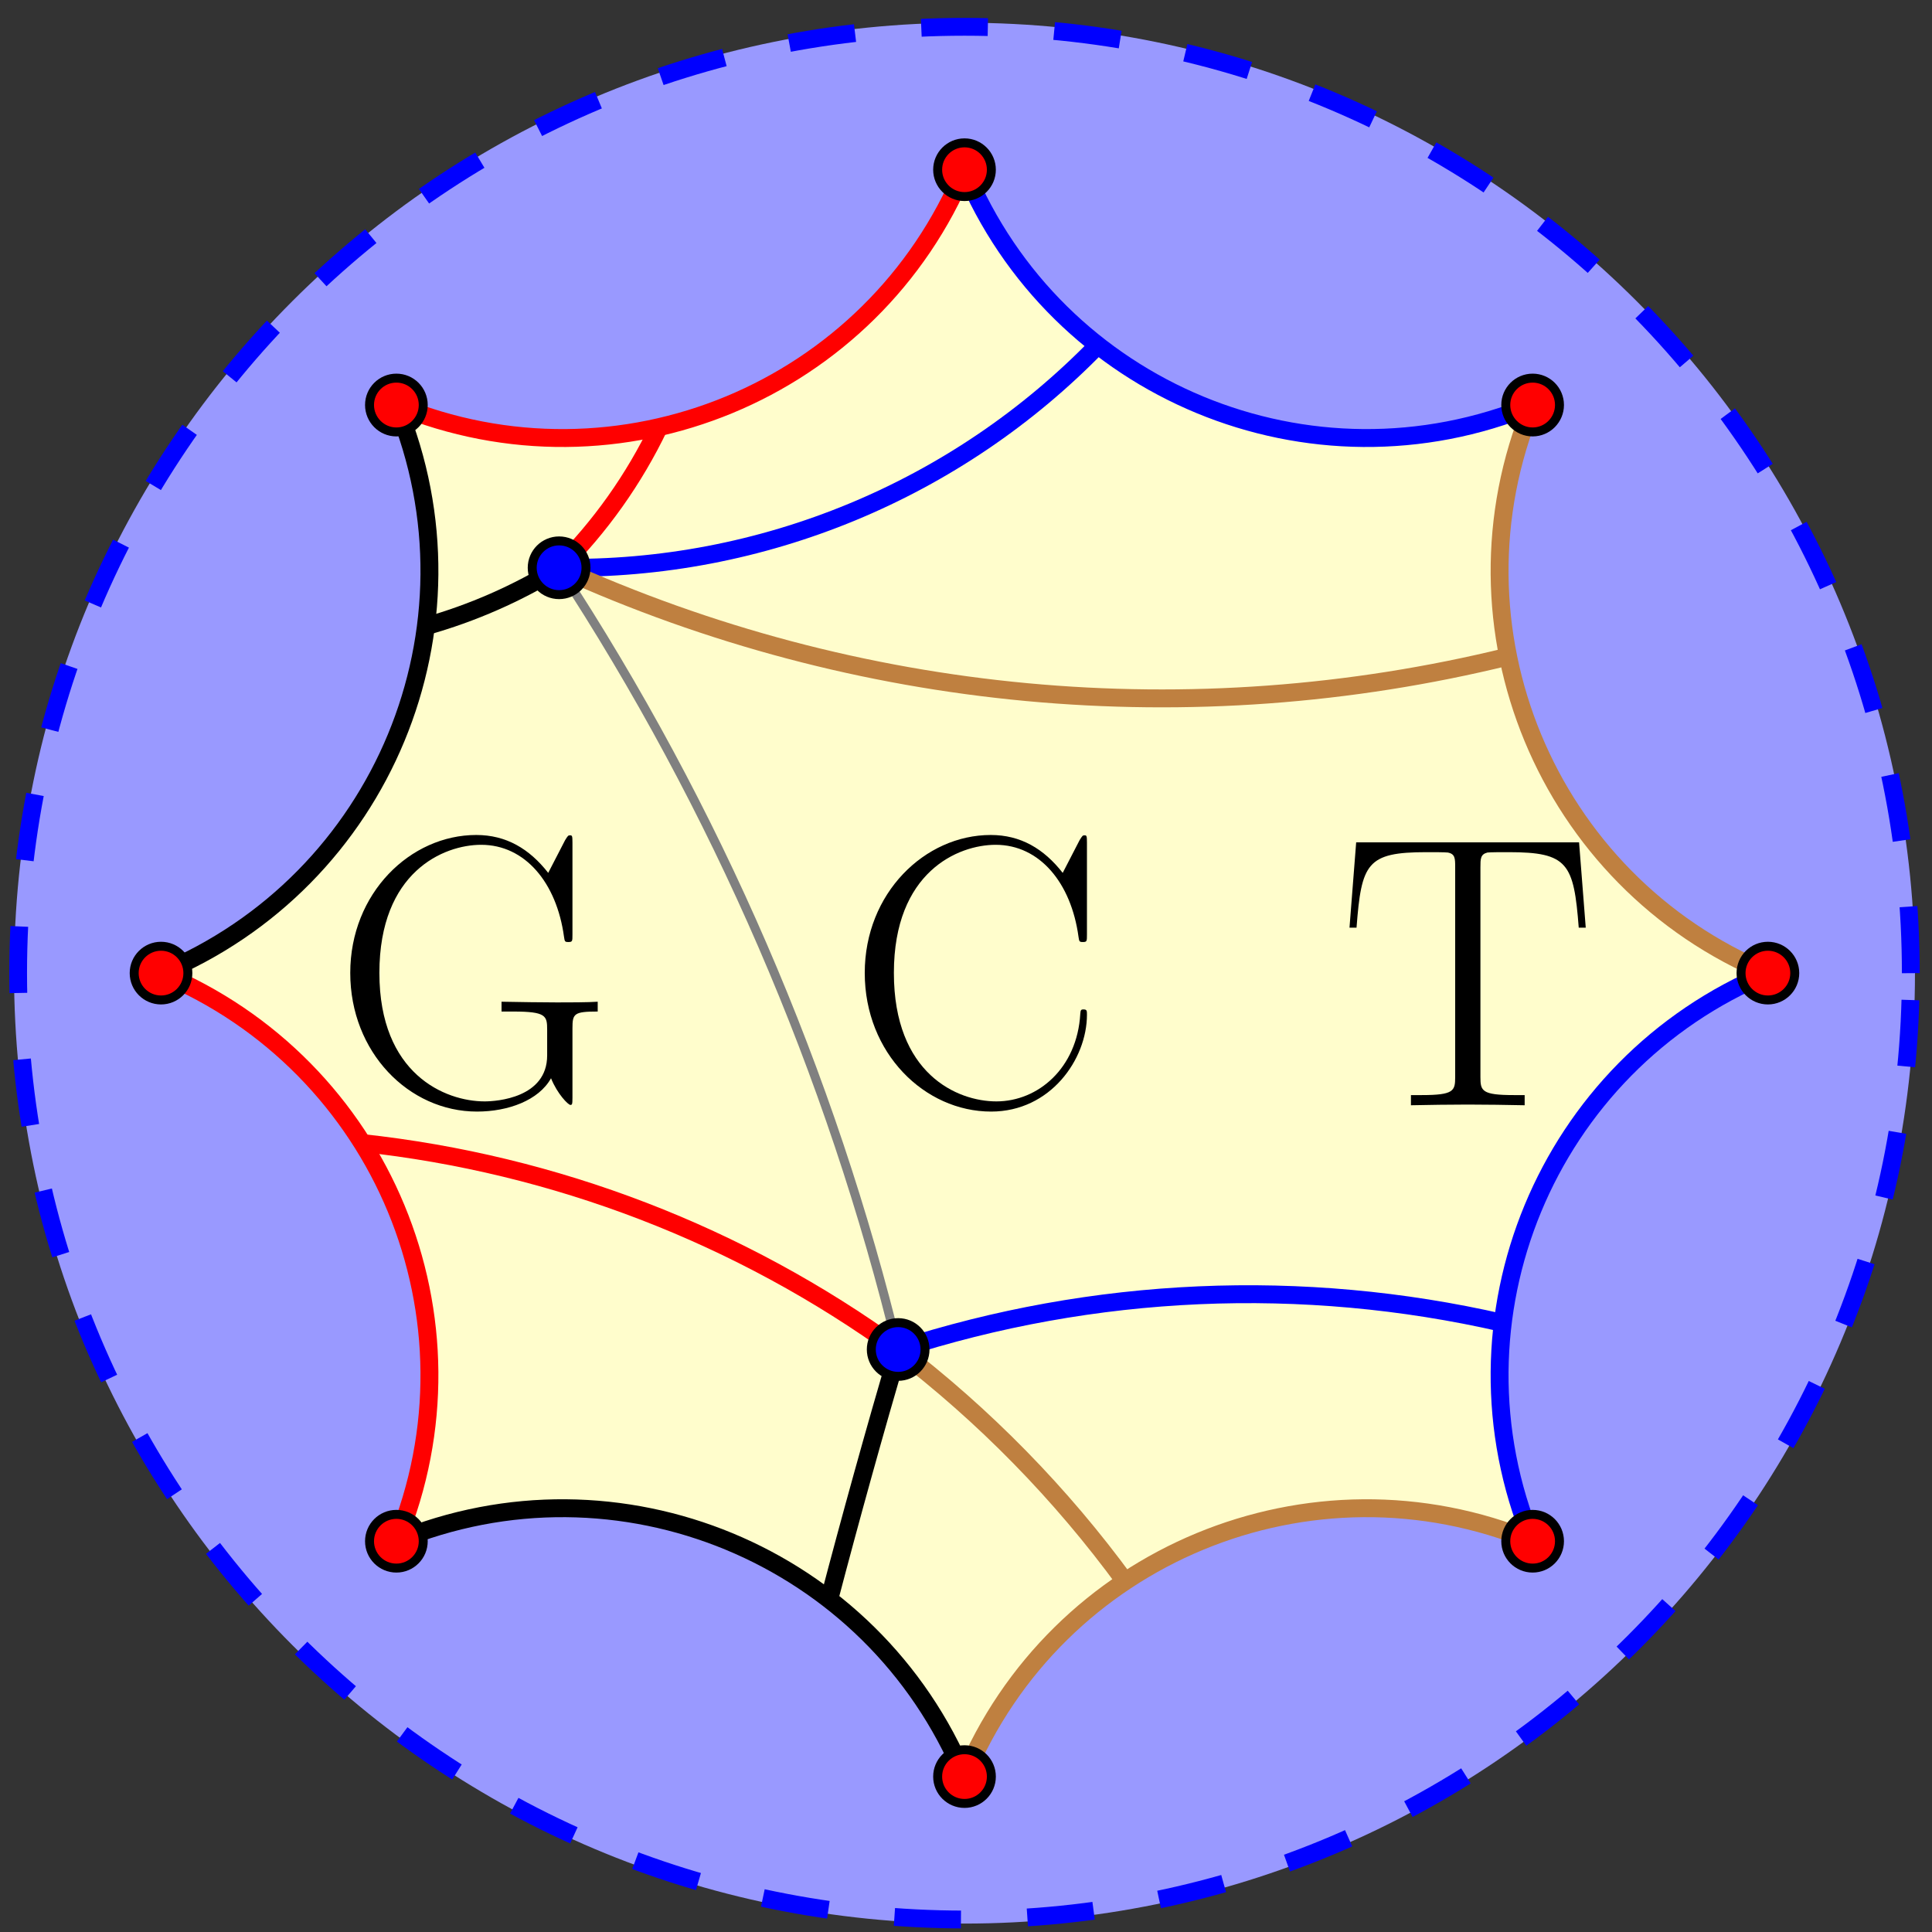 <?xml version="1.0" encoding="UTF-8"?>
<svg xmlns="http://www.w3.org/2000/svg" xmlns:xlink="http://www.w3.org/1999/xlink" width="86pt" height="86pt" viewBox="0 0 86 86" version="1.1">
<rect x="0" y="0" width="86" height="86" fill="#333333" stroke="none"/>
<defs>
<g>
<symbol overflow="visible" id="glyph0-0">
<path style="stroke:none;" d=""/>
</symbol>
<symbol overflow="visible" id="glyph0-1">
<path style="stroke:none;" d="M 10.688 -3.422 C 10.688 -4.078 10.75 -4.172 11.812 -4.172 L 11.812 -4.609 C 11.406 -4.578 10.469 -4.578 10 -4.578 C 9.516 -4.578 8.172 -4.594 7.531 -4.609 L 7.531 -4.172 L 8.047 -4.172 C 9.516 -4.172 9.562 -3.984 9.562 -3.359 L 9.562 -2.219 C 9.562 -0.328 7.312 -0.172 6.781 -0.172 C 5.016 -0.172 2.094 -1.391 2.094 -5.891 C 2.094 -10.391 4.953 -11.594 6.625 -11.594 C 8.578 -11.594 9.984 -9.906 10.312 -7.5 C 10.344 -7.297 10.344 -7.266 10.5 -7.266 C 10.688 -7.266 10.688 -7.297 10.688 -7.609 L 10.688 -11.688 C 10.688 -12 10.672 -12.016 10.578 -12.016 C 10.5 -12.016 10.484 -12 10.359 -11.797 L 9.609 -10.344 C 8.766 -11.422 7.734 -12.031 6.406 -12.031 C 3.469 -12.031 0.797 -9.438 0.797 -5.891 C 0.797 -2.359 3.406 0.281 6.438 0.281 C 7.828 0.281 9.188 -0.219 9.734 -1.203 C 10.016 -0.5 10.5 -0.016 10.594 -0.016 C 10.672 -0.016 10.688 -0.031 10.688 -0.344 Z M 10.688 -3.422 "/>
</symbol>
<symbol overflow="visible" id="glyph0-2">
<path style="stroke:none;" d="M 10.688 -11.688 C 10.688 -12 10.672 -12.016 10.578 -12.016 C 10.5 -12.016 10.484 -12 10.359 -11.797 L 9.609 -10.344 C 8.766 -11.422 7.734 -12.031 6.406 -12.031 C 3.469 -12.031 0.797 -9.438 0.797 -5.891 C 0.797 -2.312 3.469 0.281 6.422 0.281 C 9.062 0.281 10.688 -2.047 10.688 -4.031 C 10.688 -4.203 10.688 -4.266 10.531 -4.266 C 10.406 -4.266 10.406 -4.219 10.391 -4.062 C 10.25 -1.656 8.516 -0.172 6.656 -0.172 C 4.906 -0.172 2.094 -1.406 2.094 -5.891 C 2.094 -10.391 4.953 -11.594 6.625 -11.594 C 8.578 -11.594 9.984 -9.906 10.312 -7.5 C 10.344 -7.297 10.344 -7.266 10.5 -7.266 C 10.688 -7.266 10.688 -7.297 10.688 -7.609 Z M 10.688 -11.688 "/>
</symbol>
<symbol overflow="visible" id="glyph0-3">
<path style="stroke:none;" d="M 10.703 -11.703 L 0.781 -11.703 L 0.484 -7.906 L 0.797 -7.906 C 1.016 -10.766 1.25 -11.266 3.906 -11.266 C 4.219 -11.266 4.719 -11.266 4.859 -11.25 C 5.188 -11.188 5.188 -10.984 5.188 -10.594 L 5.188 -1.25 C 5.188 -0.641 5.125 -0.453 3.703 -0.453 L 3.219 -0.453 L 3.219 0 C 4.047 -0.016 4.906 -0.031 5.75 -0.031 C 6.594 -0.031 7.453 -0.016 8.281 0 L 8.281 -0.453 L 7.797 -0.453 C 6.375 -0.453 6.312 -0.641 6.312 -1.25 L 6.312 -10.594 C 6.312 -10.969 6.312 -11.172 6.625 -11.25 C 6.766 -11.266 7.266 -11.266 7.578 -11.266 C 10.203 -11.266 10.469 -10.766 10.688 -7.906 L 11 -7.906 Z M 10.703 -11.703 "/>
</symbol>
</g>
<clipPath id="clip1">
  <path d="M 0 1 L 86 1 L 86 86 L 0 86 Z M 0 1 "/>
</clipPath>
<clipPath id="clip2">
  <path d="M 85.453 43.316 C 85.453 19.836 66.418 0.797 42.934 0.797 C 19.449 0.797 0.414 19.836 0.414 43.316 C 0.414 66.801 19.449 85.84 42.934 85.84 C 66.418 85.84 85.453 66.801 85.453 43.316 Z M 85.453 43.316 "/>
</clipPath>
<clipPath id="clip3">
  <path d="M 85.453 43.316 C 85.453 19.836 66.418 0.797 42.934 0.797 C 19.449 0.797 0.414 19.836 0.414 43.316 C 0.414 66.801 19.449 85.84 42.934 85.84 C 66.418 85.84 85.453 66.801 85.453 43.316 Z M 85.453 43.316 "/>
</clipPath>
<clipPath id="clip4">
  <path d="M 7 7 L 79 7 L 79 80 L 7 80 Z M 7 7 "/>
</clipPath>
<clipPath id="clip5">
  <path d="M 85.453 43.316 C 85.453 19.836 66.418 0.797 42.934 0.797 C 19.449 0.797 0.414 19.836 0.414 43.316 C 0.414 66.801 19.449 85.84 42.934 85.84 C 66.418 85.84 85.453 66.801 85.453 43.316 Z M 85.453 43.316 "/>
</clipPath>
<clipPath id="clip6">
  <path d="M 55 6 L 86 6 L 86 55 L 55 55 Z M 55 6 "/>
</clipPath>
<clipPath id="clip7">
  <path d="M 85.453 43.316 C 85.453 19.836 66.418 0.797 42.934 0.797 C 19.449 0.797 0.414 19.836 0.414 43.316 C 0.414 66.801 19.449 85.84 42.934 85.84 C 66.418 85.84 85.453 66.801 85.453 43.316 Z M 85.453 43.316 "/>
</clipPath>
<clipPath id="clip8">
  <path d="M 31 0 L 80 0 L 80 31 L 31 31 Z M 31 0 "/>
</clipPath>
<clipPath id="clip9">
  <path d="M 85.453 43.316 C 85.453 19.836 66.418 0.797 42.934 0.797 C 19.449 0.797 0.414 19.836 0.414 43.316 C 0.414 66.801 19.449 85.84 42.934 85.84 C 66.418 85.84 85.453 66.801 85.453 43.316 Z M 85.453 43.316 "/>
</clipPath>
<clipPath id="clip10">
  <path d="M 6 0 L 55 0 L 55 31 L 6 31 Z M 6 0 "/>
</clipPath>
<clipPath id="clip11">
  <path d="M 85.453 43.316 C 85.453 19.836 66.418 0.797 42.934 0.797 C 19.449 0.797 0.414 19.836 0.414 43.316 C 0.414 66.801 19.449 85.84 42.934 85.84 C 66.418 85.84 85.453 66.801 85.453 43.316 Z M 85.453 43.316 "/>
</clipPath>
<clipPath id="clip12">
  <path d="M 0 6 L 31 6 L 31 55 L 0 55 Z M 0 6 "/>
</clipPath>
<clipPath id="clip13">
  <path d="M 85.453 43.316 C 85.453 19.836 66.418 0.797 42.934 0.797 C 19.449 0.797 0.414 19.836 0.414 43.316 C 0.414 66.801 19.449 85.84 42.934 85.84 C 66.418 85.84 85.453 66.801 85.453 43.316 Z M 85.453 43.316 "/>
</clipPath>
<clipPath id="clip14">
  <path d="M 0 32 L 31 32 L 31 80 L 0 80 Z M 0 32 "/>
</clipPath>
<clipPath id="clip15">
  <path d="M 85.453 43.316 C 85.453 19.836 66.418 0.797 42.934 0.797 C 19.449 0.797 0.414 19.836 0.414 43.316 C 0.414 66.801 19.449 85.84 42.934 85.84 C 66.418 85.84 85.453 66.801 85.453 43.316 Z M 85.453 43.316 "/>
</clipPath>
<clipPath id="clip16">
  <path d="M 6 55 L 55 55 L 55 86 L 6 86 Z M 6 55 "/>
</clipPath>
<clipPath id="clip17">
  <path d="M 85.453 43.316 C 85.453 19.836 66.418 0.797 42.934 0.797 C 19.449 0.797 0.414 19.836 0.414 43.316 C 0.414 66.801 19.449 85.84 42.934 85.84 C 66.418 85.84 85.453 66.801 85.453 43.316 Z M 85.453 43.316 "/>
</clipPath>
<clipPath id="clip18">
  <path d="M 31 55 L 80 55 L 80 86 L 31 86 Z M 31 55 "/>
</clipPath>
<clipPath id="clip19">
  <path d="M 85.453 43.316 C 85.453 19.836 66.418 0.797 42.934 0.797 C 19.449 0.797 0.414 19.836 0.414 43.316 C 0.414 66.801 19.449 85.84 42.934 85.84 C 66.418 85.84 85.453 66.801 85.453 43.316 Z M 85.453 43.316 "/>
</clipPath>
<clipPath id="clip20">
  <path d="M 55 32 L 86 32 L 86 80 L 55 80 Z M 55 32 "/>
</clipPath>
<clipPath id="clip21">
  <path d="M 85.453 43.316 C 85.453 19.836 66.418 0.797 42.934 0.797 C 19.449 0.797 0.414 19.836 0.414 43.316 C 0.414 66.801 19.449 85.84 42.934 85.84 C 66.418 85.84 85.453 66.801 85.453 43.316 Z M 85.453 43.316 "/>
</clipPath>
<clipPath id="clip22">
  <path d="M 19 19 L 46 19 L 46 66 L 19 66 Z M 19 19 "/>
</clipPath>
<clipPath id="clip23">
  <path d="M 85.453 43.316 C 85.453 19.836 66.418 0.797 42.934 0.797 C 19.449 0.797 0.414 19.836 0.414 43.316 C 0.414 66.801 19.449 85.84 42.934 85.84 C 66.418 85.84 85.453 66.801 85.453 43.316 Z M 85.453 43.316 "/>
</clipPath>
<clipPath id="clip24">
  <path d="M 7 14 L 37 14 L 37 40 L 7 40 Z M 7 14 "/>
</clipPath>
<clipPath id="clip25">
  <path d="M 85.453 43.316 C 85.453 19.836 66.418 0.797 42.934 0.797 C 19.449 0.797 0.414 19.836 0.414 43.316 C 0.414 66.801 19.449 85.84 42.934 85.84 C 66.418 85.84 85.453 66.801 85.453 43.316 Z M 85.453 43.316 "/>
</clipPath>
<clipPath id="clip26">
  <path d="M 25 48 L 52 48 L 52 83 L 25 83 Z M 25 48 "/>
</clipPath>
<clipPath id="clip27">
  <path d="M 85.453 43.316 C 85.453 19.836 66.418 0.797 42.934 0.797 C 19.449 0.797 0.414 19.836 0.414 43.316 C 0.414 66.801 19.449 85.84 42.934 85.84 C 66.418 85.84 85.453 66.801 85.453 43.316 Z M 85.453 43.316 "/>
</clipPath>
<clipPath id="clip28">
  <path d="M 13 4 L 61 4 L 61 37 L 13 37 Z M 13 4 "/>
</clipPath>
<clipPath id="clip29">
  <path d="M 85.453 43.316 C 85.453 19.836 66.418 0.797 42.934 0.797 C 19.449 0.797 0.414 19.836 0.414 43.316 C 0.414 66.801 19.449 85.84 42.934 85.84 C 66.418 85.84 85.453 66.801 85.453 43.316 Z M 85.453 43.316 "/>
</clipPath>
<clipPath id="clip30">
  <path d="M 28 46 L 79 46 L 79 72 L 28 72 Z M 28 46 "/>
</clipPath>
<clipPath id="clip31">
  <path d="M 85.453 43.316 C 85.453 19.836 66.418 0.797 42.934 0.797 C 19.449 0.797 0.414 19.836 0.414 43.316 C 0.414 66.801 19.449 85.84 42.934 85.84 C 66.418 85.84 85.453 66.801 85.453 43.316 Z M 85.453 43.316 "/>
</clipPath>
<clipPath id="clip32">
  <path d="M 13 7 L 41 7 L 41 37 L 13 37 Z M 13 7 "/>
</clipPath>
<clipPath id="clip33">
  <path d="M 85.453 43.316 C 85.453 19.836 66.418 0.797 42.934 0.797 C 19.449 0.797 0.414 19.836 0.414 43.316 C 0.414 66.801 19.449 85.84 42.934 85.84 C 66.418 85.84 85.453 66.801 85.453 43.316 Z M 85.453 43.316 "/>
</clipPath>
<clipPath id="clip34">
  <path d="M 4 39 L 52 39 L 52 72 L 4 72 Z M 4 39 "/>
</clipPath>
<clipPath id="clip35">
  <path d="M 85.453 43.316 C 85.453 19.836 66.418 0.797 42.934 0.797 C 19.449 0.797 0.414 19.836 0.414 43.316 C 0.414 66.801 19.449 85.84 42.934 85.84 C 66.418 85.84 85.453 66.801 85.453 43.316 Z M 85.453 43.316 "/>
</clipPath>
<clipPath id="clip36">
  <path d="M 13 14 L 79 14 L 79 43 L 13 43 Z M 13 14 "/>
</clipPath>
<clipPath id="clip37">
  <path d="M 85.453 43.316 C 85.453 19.836 66.418 0.797 42.934 0.797 C 19.449 0.797 0.414 19.836 0.414 43.316 C 0.414 66.801 19.449 85.84 42.934 85.84 C 66.418 85.84 85.453 66.801 85.453 43.316 Z M 85.453 43.316 "/>
</clipPath>
<clipPath id="clip38">
  <path d="M 28 48 L 62 48 L 62 82 L 28 82 Z M 28 48 "/>
</clipPath>
<clipPath id="clip39">
  <path d="M 85.453 43.316 C 85.453 19.836 66.418 0.797 42.934 0.797 C 19.449 0.797 0.414 19.836 0.414 43.316 C 0.414 66.801 19.449 85.84 42.934 85.84 C 66.418 85.84 85.453 66.801 85.453 43.316 Z M 85.453 43.316 "/>
</clipPath>
<clipPath id="clip40">
  <path d="M 77 42 L 80 42 L 80 45 L 77 45 Z M 77 42 "/>
</clipPath>
<clipPath id="clip41">
  <path d="M 85.453 43.316 C 85.453 19.836 66.418 0.797 42.934 0.797 C 19.449 0.797 0.414 19.836 0.414 43.316 C 0.414 66.801 19.449 85.84 42.934 85.84 C 66.418 85.84 85.453 66.801 85.453 43.316 Z M 85.453 43.316 "/>
</clipPath>
<clipPath id="clip42">
  <path d="M 71 36 L 86 36 L 86 51 L 71 51 Z M 71 36 "/>
</clipPath>
<clipPath id="clip43">
  <path d="M 85.453 43.316 C 85.453 19.836 66.418 0.797 42.934 0.797 C 19.449 0.797 0.414 19.836 0.414 43.316 C 0.414 66.801 19.449 85.84 42.934 85.84 C 66.418 85.84 85.453 66.801 85.453 43.316 Z M 85.453 43.316 "/>
</clipPath>
<clipPath id="clip44">
  <path d="M 67 16 L 70 16 L 70 20 L 67 20 Z M 67 16 "/>
</clipPath>
<clipPath id="clip45">
  <path d="M 85.453 43.316 C 85.453 19.836 66.418 0.797 42.934 0.797 C 19.449 0.797 0.414 19.836 0.414 43.316 C 0.414 66.801 19.449 85.84 42.934 85.84 C 66.418 85.84 85.453 66.801 85.453 43.316 Z M 85.453 43.316 "/>
</clipPath>
<clipPath id="clip46">
  <path d="M 61 11 L 76 11 L 76 25 L 61 25 Z M 61 11 "/>
</clipPath>
<clipPath id="clip47">
  <path d="M 85.453 43.316 C 85.453 19.836 66.418 0.797 42.934 0.797 C 19.449 0.797 0.414 19.836 0.414 43.316 C 0.414 66.801 19.449 85.84 42.934 85.84 C 66.418 85.84 85.453 66.801 85.453 43.316 Z M 85.453 43.316 "/>
</clipPath>
<clipPath id="clip48">
  <path d="M 41 6 L 45 6 L 45 9 L 41 9 Z M 41 6 "/>
</clipPath>
<clipPath id="clip49">
  <path d="M 85.453 43.316 C 85.453 19.836 66.418 0.797 42.934 0.797 C 19.449 0.797 0.414 19.836 0.414 43.316 C 0.414 66.801 19.449 85.84 42.934 85.84 C 66.418 85.84 85.453 66.801 85.453 43.316 Z M 85.453 43.316 "/>
</clipPath>
<clipPath id="clip50">
  <path d="M 36 0 L 50 0 L 50 15 L 36 15 Z M 36 0 "/>
</clipPath>
<clipPath id="clip51">
  <path d="M 85.453 43.316 C 85.453 19.836 66.418 0.797 42.934 0.797 C 19.449 0.797 0.414 19.836 0.414 43.316 C 0.414 66.801 19.449 85.84 42.934 85.84 C 66.418 85.84 85.453 66.801 85.453 43.316 Z M 85.453 43.316 "/>
</clipPath>
<clipPath id="clip52">
  <path d="M 16 16 L 19 16 L 19 20 L 16 20 Z M 16 16 "/>
</clipPath>
<clipPath id="clip53">
  <path d="M 85.453 43.316 C 85.453 19.836 66.418 0.797 42.934 0.797 C 19.449 0.797 0.414 19.836 0.414 43.316 C 0.414 66.801 19.449 85.84 42.934 85.84 C 66.418 85.84 85.453 66.801 85.453 43.316 Z M 85.453 43.316 "/>
</clipPath>
<clipPath id="clip54">
  <path d="M 10 11 L 25 11 L 25 25 L 10 25 Z M 10 11 "/>
</clipPath>
<clipPath id="clip55">
  <path d="M 85.453 43.316 C 85.453 19.836 66.418 0.797 42.934 0.797 C 19.449 0.797 0.414 19.836 0.414 43.316 C 0.414 66.801 19.449 85.84 42.934 85.84 C 66.418 85.84 85.453 66.801 85.453 43.316 Z M 85.453 43.316 "/>
</clipPath>
<clipPath id="clip56">
  <path d="M 5 42 L 9 42 L 9 45 L 5 45 Z M 5 42 "/>
</clipPath>
<clipPath id="clip57">
  <path d="M 85.453 43.316 C 85.453 19.836 66.418 0.797 42.934 0.797 C 19.449 0.797 0.414 19.836 0.414 43.316 C 0.414 66.801 19.449 85.84 42.934 85.84 C 66.418 85.84 85.453 66.801 85.453 43.316 Z M 85.453 43.316 "/>
</clipPath>
<clipPath id="clip58">
  <path d="M 0 36 L 14 36 L 14 51 L 0 51 Z M 0 36 "/>
</clipPath>
<clipPath id="clip59">
  <path d="M 85.453 43.316 C 85.453 19.836 66.418 0.797 42.934 0.797 C 19.449 0.797 0.414 19.836 0.414 43.316 C 0.414 66.801 19.449 85.84 42.934 85.84 C 66.418 85.84 85.453 66.801 85.453 43.316 Z M 85.453 43.316 "/>
</clipPath>
<clipPath id="clip60">
  <path d="M 16 67 L 19 67 L 19 70 L 16 70 Z M 16 67 "/>
</clipPath>
<clipPath id="clip61">
  <path d="M 85.453 43.316 C 85.453 19.836 66.418 0.797 42.934 0.797 C 19.449 0.797 0.414 19.836 0.414 43.316 C 0.414 66.801 19.449 85.84 42.934 85.84 C 66.418 85.84 85.453 66.801 85.453 43.316 Z M 85.453 43.316 "/>
</clipPath>
<clipPath id="clip62">
  <path d="M 10 61 L 25 61 L 25 76 L 10 76 Z M 10 61 "/>
</clipPath>
<clipPath id="clip63">
  <path d="M 85.453 43.316 C 85.453 19.836 66.418 0.797 42.934 0.797 C 19.449 0.797 0.414 19.836 0.414 43.316 C 0.414 66.801 19.449 85.84 42.934 85.84 C 66.418 85.84 85.453 66.801 85.453 43.316 Z M 85.453 43.316 "/>
</clipPath>
<clipPath id="clip64">
  <path d="M 41 77 L 45 77 L 45 81 L 41 81 Z M 41 77 "/>
</clipPath>
<clipPath id="clip65">
  <path d="M 85.453 43.316 C 85.453 19.836 66.418 0.797 42.934 0.797 C 19.449 0.797 0.414 19.836 0.414 43.316 C 0.414 66.801 19.449 85.84 42.934 85.84 C 66.418 85.84 85.453 66.801 85.453 43.316 Z M 85.453 43.316 "/>
</clipPath>
<clipPath id="clip66">
  <path d="M 36 72 L 50 72 L 50 86 L 36 86 Z M 36 72 "/>
</clipPath>
<clipPath id="clip67">
  <path d="M 85.453 43.316 C 85.453 19.836 66.418 0.797 42.934 0.797 C 19.449 0.797 0.414 19.836 0.414 43.316 C 0.414 66.801 19.449 85.84 42.934 85.84 C 66.418 85.84 85.453 66.801 85.453 43.316 Z M 85.453 43.316 "/>
</clipPath>
<clipPath id="clip68">
  <path d="M 67 67 L 70 67 L 70 70 L 67 70 Z M 67 67 "/>
</clipPath>
<clipPath id="clip69">
  <path d="M 85.453 43.316 C 85.453 19.836 66.418 0.797 42.934 0.797 C 19.449 0.797 0.414 19.836 0.414 43.316 C 0.414 66.801 19.449 85.84 42.934 85.84 C 66.418 85.84 85.453 66.801 85.453 43.316 Z M 85.453 43.316 "/>
</clipPath>
<clipPath id="clip70">
  <path d="M 61 61 L 76 61 L 76 76 L 61 76 Z M 61 61 "/>
</clipPath>
<clipPath id="clip71">
  <path d="M 85.453 43.316 C 85.453 19.836 66.418 0.797 42.934 0.797 C 19.449 0.797 0.414 19.836 0.414 43.316 C 0.414 66.801 19.449 85.84 42.934 85.84 C 66.418 85.84 85.453 66.801 85.453 43.316 Z M 85.453 43.316 "/>
</clipPath>
<clipPath id="clip72">
  <path d="M 23 24 L 27 24 L 27 27 L 23 27 Z M 23 24 "/>
</clipPath>
<clipPath id="clip73">
  <path d="M 85.453 43.316 C 85.453 19.836 66.418 0.797 42.934 0.797 C 19.449 0.797 0.414 19.836 0.414 43.316 C 0.414 66.801 19.449 85.84 42.934 85.84 C 66.418 85.84 85.453 66.801 85.453 43.316 Z M 85.453 43.316 "/>
</clipPath>
<clipPath id="clip74">
  <path d="M 18 18 L 32 18 L 32 33 L 18 33 Z M 18 18 "/>
</clipPath>
<clipPath id="clip75">
  <path d="M 85.453 43.316 C 85.453 19.836 66.418 0.797 42.934 0.797 C 19.449 0.797 0.414 19.836 0.414 43.316 C 0.414 66.801 19.449 85.84 42.934 85.84 C 66.418 85.84 85.453 66.801 85.453 43.316 Z M 85.453 43.316 "/>
</clipPath>
<clipPath id="clip76">
  <path d="M 38 58 L 42 58 L 42 62 L 38 62 Z M 38 58 "/>
</clipPath>
<clipPath id="clip77">
  <path d="M 85.453 43.316 C 85.453 19.836 66.418 0.797 42.934 0.797 C 19.449 0.797 0.414 19.836 0.414 43.316 C 0.414 66.801 19.449 85.84 42.934 85.84 C 66.418 85.84 85.453 66.801 85.453 43.316 Z M 85.453 43.316 "/>
</clipPath>
<clipPath id="clip78">
  <path d="M 33 53 L 47 53 L 47 67 L 33 67 Z M 33 53 "/>
</clipPath>
<clipPath id="clip79">
  <path d="M 85.453 43.316 C 85.453 19.836 66.418 0.797 42.934 0.797 C 19.449 0.797 0.414 19.836 0.414 43.316 C 0.414 66.801 19.449 85.84 42.934 85.84 C 66.418 85.84 85.453 66.801 85.453 43.316 Z M 85.453 43.316 "/>
</clipPath>
<clipPath id="clip80">
  <path d="M 15 37 L 27 37 L 27 50 L 15 50 Z M 15 37 "/>
</clipPath>
<clipPath id="clip81">
  <path d="M 85.453 43.316 C 85.453 19.836 66.418 0.797 42.934 0.797 C 19.449 0.797 0.414 19.836 0.414 43.316 C 0.414 66.801 19.449 85.84 42.934 85.84 C 66.418 85.84 85.453 66.801 85.453 43.316 Z M 85.453 43.316 "/>
</clipPath>
<clipPath id="clip82">
  <path d="M 38 37 L 49 37 L 49 50 L 38 50 Z M 38 37 "/>
</clipPath>
<clipPath id="clip83">
  <path d="M 85.453 43.316 C 85.453 19.836 66.418 0.797 42.934 0.797 C 19.449 0.797 0.414 19.836 0.414 43.316 C 0.414 66.801 19.449 85.84 42.934 85.84 C 66.418 85.84 85.453 66.801 85.453 43.316 Z M 85.453 43.316 "/>
</clipPath>
<clipPath id="clip84">
  <path d="M 60 37 L 71 37 L 71 50 L 60 50 Z M 60 37 "/>
</clipPath>
<clipPath id="clip85">
  <path d="M 85.453 43.316 C 85.453 19.836 66.418 0.797 42.934 0.797 C 19.449 0.797 0.414 19.836 0.414 43.316 C 0.414 66.801 19.449 85.84 42.934 85.84 C 66.418 85.84 85.453 66.801 85.453 43.316 Z M 85.453 43.316 "/>
</clipPath>
</defs>
<g id="surface1">
<g clip-path="url(#clip1)" clip-rule="nonzero">
<g clip-path="url(#clip2)" clip-rule="nonzero">
<path style=" stroke:none;fill-rule:nonzero;fill:rgb(59.999%,59.999%,100%);fill-opacity:1;" d="M 85.242 43.316 C 85.242 19.953 66.301 1.012 42.934 1.012 C 19.566 1.012 0.625 19.953 0.625 43.316 C 0.625 66.684 19.566 85.625 42.934 85.625 C 66.301 85.625 85.242 66.684 85.242 43.316 Z M 85.242 43.316 "/>
</g>
</g>
<g clip-path="url(#clip3)" clip-rule="nonzero">
<path style="fill:none;stroke-width:1.594;stroke-linecap:butt;stroke-linejoin:miter;stroke:rgb(0%,0%,100%);stroke-opacity:1;stroke-dasharray:2.989,2.989;stroke-miterlimit:10;" d="M 42.524 0.002 C 42.524 23.486 23.485 42.525 0.001 42.525 C -23.488 42.525 -42.527 23.486 -42.527 0.002 C -42.527 -23.487 -23.488 -42.526 0.001 -42.526 C 23.485 -42.526 42.524 -23.487 42.524 0.002 Z M 42.524 0.002 " transform="matrix(1,0,0,-1,42.933,43.318)"/>
</g>
<g clip-path="url(#clip4)" clip-rule="nonzero">
<g clip-path="url(#clip5)" clip-rule="nonzero">
<path style=" stroke:none;fill-rule:nonzero;fill:rgb(100%,98.979%,80%);fill-opacity:1;" d="M 78.695 43.316 C 68.875 39.047 64.297 27.992 68.223 18.027 C 58.258 21.953 47.203 17.375 42.934 7.555 C 38.664 17.375 27.609 21.953 17.645 18.027 C 21.57 27.992 16.992 39.047 7.168 43.316 C 16.992 47.59 21.57 58.641 17.645 68.605 C 27.609 64.68 38.664 69.262 42.934 79.082 C 47.203 69.262 58.258 64.68 68.223 68.605 C 64.297 58.641 68.875 47.59 78.695 43.316 "/>
</g>
</g>
<g clip-path="url(#clip6)" clip-rule="nonzero">
<g clip-path="url(#clip7)" clip-rule="nonzero">
<path style="fill:none;stroke-width:0.797;stroke-linecap:butt;stroke-linejoin:miter;stroke:rgb(75%,50%,25%);stroke-opacity:1;stroke-miterlimit:10;" d="M 25.29 25.287 C 21.212 15.412 25.903 4.095 35.77 -0.002 " transform="matrix(1,0,0,-1,42.933,43.318)"/>
</g>
</g>
<g clip-path="url(#clip8)" clip-rule="nonzero">
<g clip-path="url(#clip9)" clip-rule="nonzero">
<path style="fill:none;stroke-width:0.797;stroke-linecap:butt;stroke-linejoin:miter;stroke:rgb(0%,0%,100%);stroke-opacity:1;stroke-miterlimit:10;" d="M -0.003 35.771 C 4.094 25.9 15.411 21.213 25.29 25.291 " transform="matrix(1,0,0,-1,42.933,43.318)"/>
</g>
</g>
<g clip-path="url(#clip10)" clip-rule="nonzero">
<g clip-path="url(#clip11)" clip-rule="nonzero">
<path style="fill:none;stroke-width:0.797;stroke-linecap:butt;stroke-linejoin:miter;stroke:rgb(100%,0%,0%);stroke-opacity:1;stroke-miterlimit:10;" d="M -25.288 25.291 C -15.41 21.213 -4.093 25.9 0.001 35.771 " transform="matrix(1,0,0,-1,42.933,43.318)"/>
</g>
</g>
<g clip-path="url(#clip12)" clip-rule="nonzero">
<g clip-path="url(#clip13)" clip-rule="nonzero">
<path style="fill:none;stroke-width:0.797;stroke-linecap:butt;stroke-linejoin:miter;stroke:rgb(0%,0%,0%);stroke-opacity:1;stroke-miterlimit:10;" d="M -35.773 -0.002 C -25.902 4.095 -21.21 15.412 -25.288 25.287 " transform="matrix(1,0,0,-1,42.933,43.318)"/>
</g>
</g>
<g clip-path="url(#clip14)" clip-rule="nonzero">
<g clip-path="url(#clip15)" clip-rule="nonzero">
<path style="fill:none;stroke-width:0.797;stroke-linecap:butt;stroke-linejoin:miter;stroke:rgb(100%,0%,0%);stroke-opacity:1;stroke-miterlimit:10;" d="M -25.288 -25.287 C -21.21 -15.412 -25.902 -4.096 -35.769 0.002 " transform="matrix(1,0,0,-1,42.933,43.318)"/>
</g>
</g>
<g clip-path="url(#clip16)" clip-rule="nonzero">
<g clip-path="url(#clip17)" clip-rule="nonzero">
<path style="fill:none;stroke-width:0.797;stroke-linecap:butt;stroke-linejoin:miter;stroke:rgb(0%,0%,0%);stroke-opacity:1;stroke-miterlimit:10;" d="M 0.001 -35.772 C -4.093 -25.901 -15.41 -21.209 -25.288 -25.291 " transform="matrix(1,0,0,-1,42.933,43.318)"/>
</g>
</g>
<g clip-path="url(#clip18)" clip-rule="nonzero">
<g clip-path="url(#clip19)" clip-rule="nonzero">
<path style="fill:none;stroke-width:0.797;stroke-linecap:butt;stroke-linejoin:miter;stroke:rgb(75%,50%,25%);stroke-opacity:1;stroke-miterlimit:10;" d="M 25.286 -25.291 C 15.411 -21.209 4.094 -25.901 -0.003 -35.772 " transform="matrix(1,0,0,-1,42.933,43.318)"/>
</g>
</g>
<g clip-path="url(#clip20)" clip-rule="nonzero">
<g clip-path="url(#clip21)" clip-rule="nonzero">
<path style="fill:none;stroke-width:0.797;stroke-linecap:butt;stroke-linejoin:miter;stroke:rgb(0%,0%,100%);stroke-opacity:1;stroke-miterlimit:10;" d="M 35.77 0.002 C 25.903 -4.096 21.212 -15.412 25.29 -25.287 " transform="matrix(1,0,0,-1,42.933,43.318)"/>
</g>
</g>
<g clip-path="url(#clip22)" clip-rule="nonzero">
<g clip-path="url(#clip23)" clip-rule="nonzero">
<path style="fill:none;stroke-width:0.399;stroke-linecap:butt;stroke-linejoin:miter;stroke:rgb(50%,50%,50%);stroke-opacity:1;stroke-miterlimit:10;" d="M -2.941 -16.834 C -5.941 -4.444 -11.046 7.353 -18.031 18.017 " transform="matrix(1,0,0,-1,42.933,43.318)"/>
</g>
</g>
<g clip-path="url(#clip24)" clip-rule="nonzero">
<g clip-path="url(#clip25)" clip-rule="nonzero">
<path style="fill:none;stroke-width:0.797;stroke-linecap:butt;stroke-linejoin:miter;stroke:rgb(0%,0%,0%);stroke-opacity:1;stroke-miterlimit:10;" d="M -24.003 15.435 C -21.91 16.021 -19.902 16.904 -18.05 18.048 " transform="matrix(1,0,0,-1,42.933,43.318)"/>
</g>
</g>
<g clip-path="url(#clip26)" clip-rule="nonzero">
<g clip-path="url(#clip27)" clip-rule="nonzero">
<path style="fill:none;stroke-width:0.797;stroke-linecap:butt;stroke-linejoin:miter;stroke:rgb(0%,0%,0%);stroke-opacity:1;stroke-miterlimit:10;" d="M -2.925 -16.725 C -4.015 -20.448 -5.066 -24.225 -6.05 -27.979 " transform="matrix(1,0,0,-1,42.933,43.318)"/>
</g>
</g>
<g clip-path="url(#clip28)" clip-rule="nonzero">
<g clip-path="url(#clip29)" clip-rule="nonzero">
<path style="fill:none;stroke-width:0.797;stroke-linecap:butt;stroke-linejoin:miter;stroke:rgb(0%,0%,100%);stroke-opacity:1;stroke-miterlimit:10;" d="M -18.023 18.045 C -9.007 17.9 -0.328 21.49 5.95 27.963 " transform="matrix(1,0,0,-1,42.933,43.318)"/>
</g>
</g>
<g clip-path="url(#clip30)" clip-rule="nonzero">
<g clip-path="url(#clip31)" clip-rule="nonzero">
<path style="fill:none;stroke-width:0.797;stroke-linecap:butt;stroke-linejoin:miter;stroke:rgb(0%,0%,100%);stroke-opacity:1;stroke-miterlimit:10;" d="M 23.95 -15.569 C 15.047 -13.53 5.751 -13.936 -2.941 -16.752 " transform="matrix(1,0,0,-1,42.933,43.318)"/>
</g>
</g>
<g clip-path="url(#clip32)" clip-rule="nonzero">
<g clip-path="url(#clip33)" clip-rule="nonzero">
<path style="fill:none;stroke-width:0.797;stroke-linecap:butt;stroke-linejoin:miter;stroke:rgb(100%,0%,0%);stroke-opacity:1;stroke-miterlimit:10;" d="M -18.05 18.041 C -16.218 19.865 -14.71 21.99 -13.593 24.322 " transform="matrix(1,0,0,-1,42.933,43.318)"/>
</g>
</g>
<g clip-path="url(#clip34)" clip-rule="nonzero">
<g clip-path="url(#clip35)" clip-rule="nonzero">
<path style="fill:none;stroke-width:0.797;stroke-linecap:butt;stroke-linejoin:miter;stroke:rgb(100%,0%,0%);stroke-opacity:1;stroke-miterlimit:10;" d="M -2.98 -16.737 C -9.992 -11.655 -18.214 -8.491 -26.824 -7.561 " transform="matrix(1,0,0,-1,42.933,43.318)"/>
</g>
</g>
<g clip-path="url(#clip36)" clip-rule="nonzero">
<g clip-path="url(#clip37)" clip-rule="nonzero">
<path style="fill:none;stroke-width:0.797;stroke-linecap:butt;stroke-linejoin:miter;stroke:rgb(75%,50%,25%);stroke-opacity:1;stroke-miterlimit:10;" d="M -17.988 18.021 C -4.769 12.021 10.09 10.634 24.192 14.091 " transform="matrix(1,0,0,-1,42.933,43.318)"/>
</g>
</g>
<g clip-path="url(#clip38)" clip-rule="nonzero">
<g clip-path="url(#clip39)" clip-rule="nonzero">
<path style="fill:none;stroke-width:0.797;stroke-linecap:butt;stroke-linejoin:miter;stroke:rgb(75%,50%,25%);stroke-opacity:1;stroke-miterlimit:10;" d="M 7.161 -27.092 C 4.297 -23.17 0.879 -19.682 -2.98 -16.737 " transform="matrix(1,0,0,-1,42.933,43.318)"/>
</g>
</g>
<g clip-path="url(#clip40)" clip-rule="nonzero">
<g clip-path="url(#clip41)" clip-rule="nonzero">
<path style=" stroke:none;fill-rule:nonzero;fill:rgb(100%,0%,0%);fill-opacity:1;" d="M 79.891 43.316 C 79.891 42.656 79.355 42.121 78.695 42.121 C 78.035 42.121 77.5 42.656 77.5 43.316 C 77.5 43.977 78.035 44.512 78.695 44.512 C 79.355 44.512 79.891 43.977 79.891 43.316 Z M 79.891 43.316 "/>
</g>
</g>
<g clip-path="url(#clip42)" clip-rule="nonzero">
<g clip-path="url(#clip43)" clip-rule="nonzero">
<path style="fill:none;stroke-width:0.399;stroke-linecap:butt;stroke-linejoin:miter;stroke:rgb(0%,0%,0%);stroke-opacity:1;stroke-miterlimit:10;" d="M 36.958 0.002 C 36.958 0.662 36.422 1.197 35.762 1.197 C 35.102 1.197 34.567 0.662 34.567 0.002 C 34.567 -0.659 35.102 -1.194 35.762 -1.194 C 36.422 -1.194 36.958 -0.659 36.958 0.002 Z M 36.958 0.002 " transform="matrix(1,0,0,-1,42.933,43.318)"/>
</g>
</g>
<g clip-path="url(#clip44)" clip-rule="nonzero">
<g clip-path="url(#clip45)" clip-rule="nonzero">
<path style=" stroke:none;fill-rule:nonzero;fill:rgb(100%,0%,0%);fill-opacity:1;" d="M 69.418 18.027 C 69.418 17.367 68.883 16.832 68.223 16.832 C 67.562 16.832 67.027 17.367 67.027 18.027 C 67.027 18.688 67.562 19.227 68.223 19.227 C 68.883 19.227 69.418 18.688 69.418 18.027 Z M 69.418 18.027 "/>
</g>
</g>
<g clip-path="url(#clip46)" clip-rule="nonzero">
<g clip-path="url(#clip47)" clip-rule="nonzero">
<path style="fill:none;stroke-width:0.399;stroke-linecap:butt;stroke-linejoin:miter;stroke:rgb(0%,0%,0%);stroke-opacity:1;stroke-miterlimit:10;" d="M 26.485 25.291 C 26.485 25.951 25.95 26.486 25.29 26.486 C 24.63 26.486 24.094 25.951 24.094 25.291 C 24.094 24.631 24.63 24.091 25.29 24.091 C 25.95 24.091 26.485 24.631 26.485 25.291 Z M 26.485 25.291 " transform="matrix(1,0,0,-1,42.933,43.318)"/>
</g>
</g>
<g clip-path="url(#clip48)" clip-rule="nonzero">
<g clip-path="url(#clip49)" clip-rule="nonzero">
<path style=" stroke:none;fill-rule:nonzero;fill:rgb(100%,0%,0%);fill-opacity:1;" d="M 44.129 7.555 C 44.129 6.895 43.594 6.359 42.934 6.359 C 42.273 6.359 41.738 6.895 41.738 7.555 C 41.738 8.215 42.273 8.75 42.934 8.75 C 43.594 8.75 44.129 8.215 44.129 7.555 Z M 44.129 7.555 "/>
</g>
</g>
<g clip-path="url(#clip50)" clip-rule="nonzero">
<g clip-path="url(#clip51)" clip-rule="nonzero">
<path style="fill:none;stroke-width:0.399;stroke-linecap:butt;stroke-linejoin:miter;stroke:rgb(0%,0%,0%);stroke-opacity:1;stroke-miterlimit:10;" d="M 1.196 35.763 C 1.196 36.423 0.661 36.959 0.001 36.959 C -0.66 36.959 -1.195 36.423 -1.195 35.763 C -1.195 35.103 -0.66 34.568 0.001 34.568 C 0.661 34.568 1.196 35.103 1.196 35.763 Z M 1.196 35.763 " transform="matrix(1,0,0,-1,42.933,43.318)"/>
</g>
</g>
<g clip-path="url(#clip52)" clip-rule="nonzero">
<g clip-path="url(#clip53)" clip-rule="nonzero">
<path style=" stroke:none;fill-rule:nonzero;fill:rgb(100%,0%,0%);fill-opacity:1;" d="M 18.84 18.027 C 18.84 17.367 18.305 16.832 17.645 16.832 C 16.984 16.832 16.449 17.367 16.449 18.027 C 16.449 18.688 16.984 19.227 17.645 19.227 C 18.305 19.227 18.84 18.688 18.84 18.027 Z M 18.84 18.027 "/>
</g>
</g>
<g clip-path="url(#clip54)" clip-rule="nonzero">
<g clip-path="url(#clip55)" clip-rule="nonzero">
<path style="fill:none;stroke-width:0.399;stroke-linecap:butt;stroke-linejoin:miter;stroke:rgb(0%,0%,0%);stroke-opacity:1;stroke-miterlimit:10;" d="M -24.093 25.291 C -24.093 25.951 -24.628 26.486 -25.288 26.486 C -25.949 26.486 -26.484 25.951 -26.484 25.291 C -26.484 24.631 -25.949 24.091 -25.288 24.091 C -24.628 24.091 -24.093 24.631 -24.093 25.291 Z M -24.093 25.291 " transform="matrix(1,0,0,-1,42.933,43.318)"/>
</g>
</g>
<g clip-path="url(#clip56)" clip-rule="nonzero">
<g clip-path="url(#clip57)" clip-rule="nonzero">
<path style=" stroke:none;fill-rule:nonzero;fill:rgb(100%,0%,0%);fill-opacity:1;" d="M 8.363 43.316 C 8.363 42.656 7.828 42.121 7.168 42.121 C 6.508 42.121 5.973 42.656 5.973 43.316 C 5.973 43.977 6.508 44.512 7.168 44.512 C 7.828 44.512 8.363 43.977 8.363 43.316 Z M 8.363 43.316 "/>
</g>
</g>
<g clip-path="url(#clip58)" clip-rule="nonzero">
<g clip-path="url(#clip59)" clip-rule="nonzero">
<path style="fill:none;stroke-width:0.399;stroke-linecap:butt;stroke-linejoin:miter;stroke:rgb(0%,0%,0%);stroke-opacity:1;stroke-miterlimit:10;" d="M -34.57 0.002 C -34.57 0.662 -35.105 1.197 -35.765 1.197 C -36.425 1.197 -36.96 0.662 -36.96 0.002 C -36.96 -0.659 -36.425 -1.194 -35.765 -1.194 C -35.105 -1.194 -34.57 -0.659 -34.57 0.002 Z M -34.57 0.002 " transform="matrix(1,0,0,-1,42.933,43.318)"/>
</g>
</g>
<g clip-path="url(#clip60)" clip-rule="nonzero">
<g clip-path="url(#clip61)" clip-rule="nonzero">
<path style=" stroke:none;fill-rule:nonzero;fill:rgb(100%,0%,0%);fill-opacity:1;" d="M 18.84 68.605 C 18.84 67.945 18.305 67.41 17.645 67.41 C 16.984 67.41 16.449 67.945 16.449 68.605 C 16.449 69.266 16.984 69.801 17.645 69.801 C 18.305 69.801 18.84 69.266 18.84 68.605 Z M 18.84 68.605 "/>
</g>
</g>
<g clip-path="url(#clip62)" clip-rule="nonzero">
<g clip-path="url(#clip63)" clip-rule="nonzero">
<path style="fill:none;stroke-width:0.399;stroke-linecap:butt;stroke-linejoin:miter;stroke:rgb(0%,0%,0%);stroke-opacity:1;stroke-miterlimit:10;" d="M -24.093 -25.287 C -24.093 -24.627 -24.628 -24.092 -25.288 -24.092 C -25.949 -24.092 -26.484 -24.627 -26.484 -25.287 C -26.484 -25.948 -25.949 -26.483 -25.288 -26.483 C -24.628 -26.483 -24.093 -25.948 -24.093 -25.287 Z M -24.093 -25.287 " transform="matrix(1,0,0,-1,42.933,43.318)"/>
</g>
</g>
<g clip-path="url(#clip64)" clip-rule="nonzero">
<g clip-path="url(#clip65)" clip-rule="nonzero">
<path style=" stroke:none;fill-rule:nonzero;fill:rgb(100%,0%,0%);fill-opacity:1;" d="M 44.129 79.082 C 44.129 78.422 43.594 77.887 42.934 77.887 C 42.273 77.887 41.738 78.422 41.738 79.082 C 41.738 79.742 42.273 80.277 42.934 80.277 C 43.594 80.277 44.129 79.742 44.129 79.082 Z M 44.129 79.082 "/>
</g>
</g>
<g clip-path="url(#clip66)" clip-rule="nonzero">
<g clip-path="url(#clip67)" clip-rule="nonzero">
<path style="fill:none;stroke-width:0.399;stroke-linecap:butt;stroke-linejoin:miter;stroke:rgb(0%,0%,0%);stroke-opacity:1;stroke-miterlimit:10;" d="M 1.196 -35.764 C 1.196 -35.104 0.661 -34.569 0.001 -34.569 C -0.66 -34.569 -1.195 -35.104 -1.195 -35.764 C -1.195 -36.424 -0.66 -36.959 0.001 -36.959 C 0.661 -36.959 1.196 -36.424 1.196 -35.764 Z M 1.196 -35.764 " transform="matrix(1,0,0,-1,42.933,43.318)"/>
</g>
</g>
<g clip-path="url(#clip68)" clip-rule="nonzero">
<g clip-path="url(#clip69)" clip-rule="nonzero">
<path style=" stroke:none;fill-rule:nonzero;fill:rgb(100%,0%,0%);fill-opacity:1;" d="M 69.418 68.605 C 69.418 67.945 68.883 67.41 68.223 67.41 C 67.562 67.41 67.027 67.945 67.027 68.605 C 67.027 69.266 67.562 69.801 68.223 69.801 C 68.883 69.801 69.418 69.266 69.418 68.605 Z M 69.418 68.605 "/>
</g>
</g>
<g clip-path="url(#clip70)" clip-rule="nonzero">
<g clip-path="url(#clip71)" clip-rule="nonzero">
<path style="fill:none;stroke-width:0.399;stroke-linecap:butt;stroke-linejoin:miter;stroke:rgb(0%,0%,0%);stroke-opacity:1;stroke-miterlimit:10;" d="M 26.485 -25.287 C 26.485 -24.627 25.95 -24.092 25.29 -24.092 C 24.63 -24.092 24.094 -24.627 24.094 -25.287 C 24.094 -25.948 24.63 -26.483 25.29 -26.483 C 25.95 -26.483 26.485 -25.948 26.485 -25.287 Z M 26.485 -25.287 " transform="matrix(1,0,0,-1,42.933,43.318)"/>
</g>
</g>
<g clip-path="url(#clip72)" clip-rule="nonzero">
<g clip-path="url(#clip73)" clip-rule="nonzero">
<path style=" stroke:none;fill-rule:nonzero;fill:rgb(0%,0%,100%);fill-opacity:1;" d="M 26.086 25.273 C 26.086 24.613 25.551 24.078 24.887 24.078 C 24.227 24.078 23.691 24.613 23.691 25.273 C 23.691 25.934 24.227 26.469 24.887 26.469 C 25.551 26.469 26.086 25.934 26.086 25.273 Z M 26.086 25.273 "/>
</g>
</g>
<g clip-path="url(#clip74)" clip-rule="nonzero">
<g clip-path="url(#clip75)" clip-rule="nonzero">
<path style="fill:none;stroke-width:0.399;stroke-linecap:butt;stroke-linejoin:miter;stroke:rgb(0%,0%,0%);stroke-opacity:1;stroke-miterlimit:10;" d="M -16.847 18.045 C -16.847 18.705 -17.382 19.24 -18.046 19.24 C -18.706 19.24 -19.242 18.705 -19.242 18.045 C -19.242 17.384 -18.706 16.849 -18.046 16.849 C -17.382 16.849 -16.847 17.384 -16.847 18.045 Z M -16.847 18.045 " transform="matrix(1,0,0,-1,42.933,43.318)"/>
</g>
</g>
<g clip-path="url(#clip76)" clip-rule="nonzero">
<g clip-path="url(#clip77)" clip-rule="nonzero">
<path style=" stroke:none;fill-rule:nonzero;fill:rgb(0%,0%,100%);fill-opacity:1;" d="M 41.176 60.07 C 41.176 59.41 40.641 58.875 39.98 58.875 C 39.32 58.875 38.785 59.41 38.785 60.07 C 38.785 60.73 39.32 61.266 39.98 61.266 C 40.641 61.266 41.176 60.73 41.176 60.07 Z M 41.176 60.07 "/>
</g>
</g>
<g clip-path="url(#clip78)" clip-rule="nonzero">
<g clip-path="url(#clip79)" clip-rule="nonzero">
<path style="fill:none;stroke-width:0.399;stroke-linecap:butt;stroke-linejoin:miter;stroke:rgb(0%,0%,0%);stroke-opacity:1;stroke-miterlimit:10;" d="M -1.757 -16.752 C -1.757 -16.092 -2.292 -15.557 -2.953 -15.557 C -3.613 -15.557 -4.148 -16.092 -4.148 -16.752 C -4.148 -17.412 -3.613 -17.948 -2.953 -17.948 C -2.292 -17.948 -1.757 -17.412 -1.757 -16.752 Z M -1.757 -16.752 " transform="matrix(1,0,0,-1,42.933,43.318)"/>
</g>
</g>
<g clip-path="url(#clip80)" clip-rule="nonzero">
<g clip-path="url(#clip81)" clip-rule="nonzero">
<g style="fill:rgb(0%,0%,0%);fill-opacity:1;">
  <use xlink:href="#glyph0-1" x="14.794" y="49.199"/>
</g>
</g>
</g>
<g clip-path="url(#clip82)" clip-rule="nonzero">
<g clip-path="url(#clip83)" clip-rule="nonzero">
<g style="fill:rgb(0%,0%,0%);fill-opacity:1;">
  <use xlink:href="#glyph0-2" x="37.696" y="49.199"/>
</g>
</g>
</g>
<g clip-path="url(#clip84)" clip-rule="nonzero">
<g clip-path="url(#clip85)" clip-rule="nonzero">
<g style="fill:rgb(0%,0%,0%);fill-opacity:1;">
  <use xlink:href="#glyph0-3" x="59.587" y="49.199"/>
</g>
</g>
</g>
</g>
</svg>
